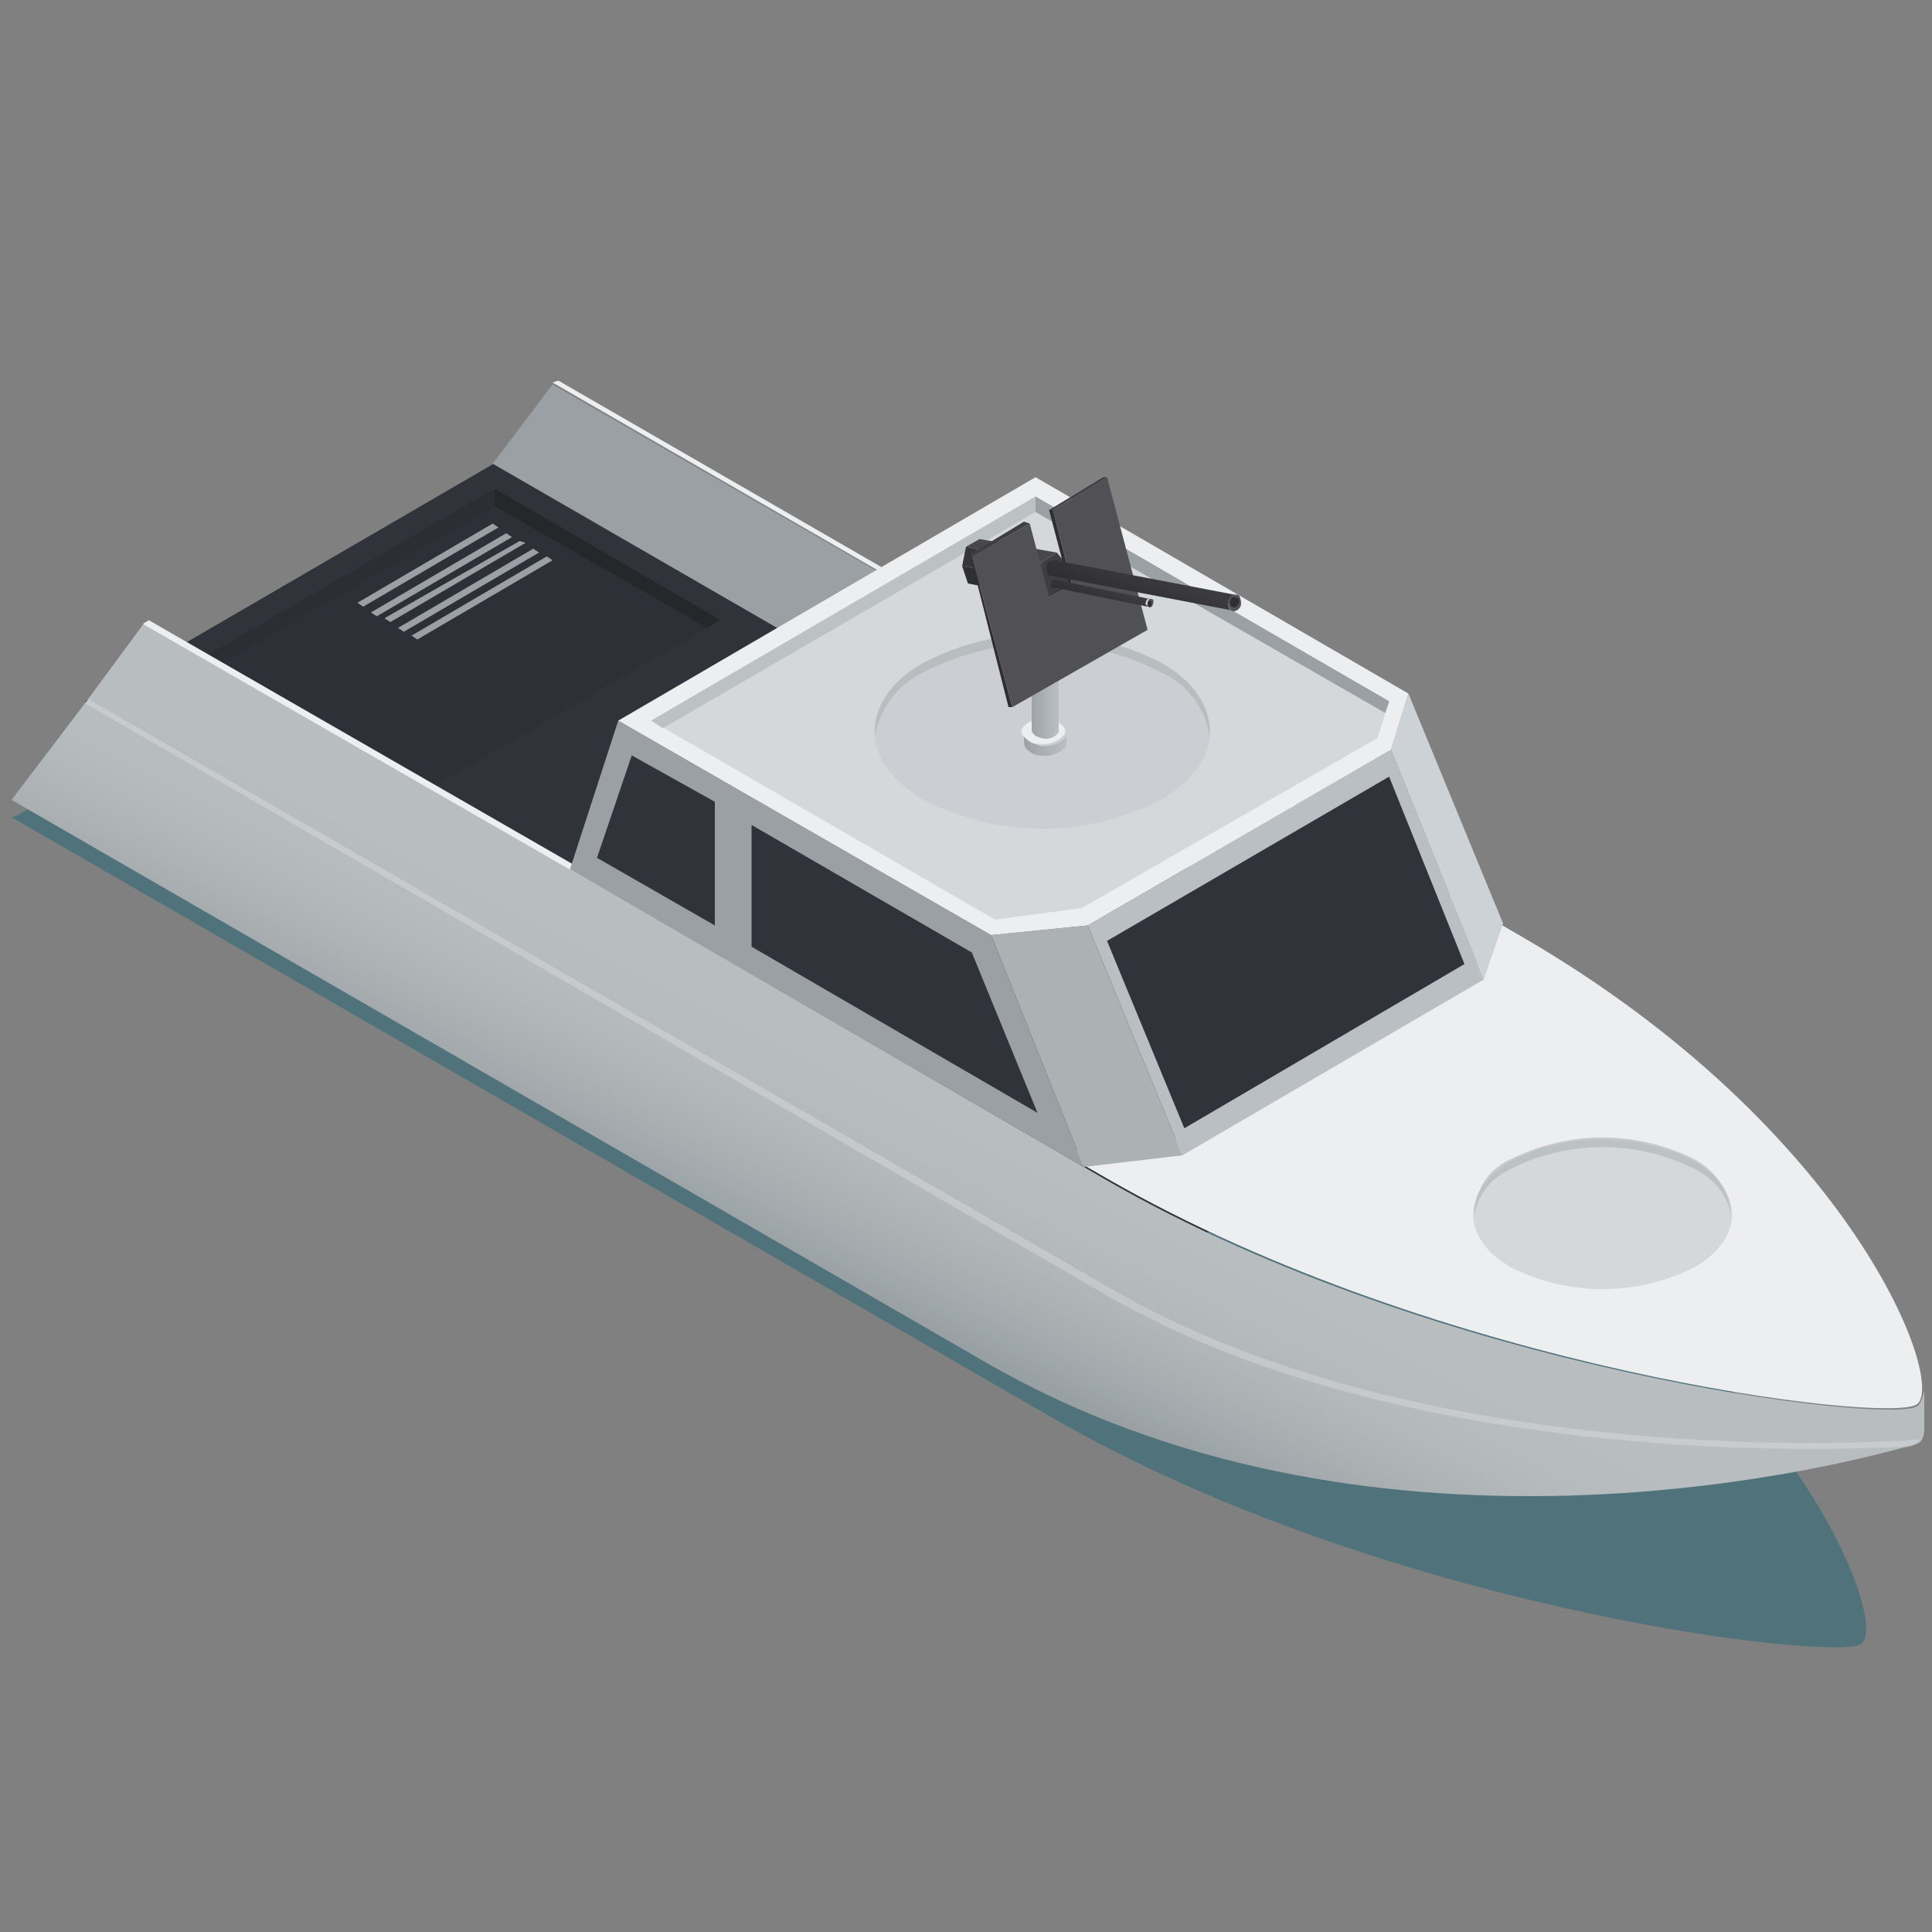 <?xml version="1.0" encoding="utf-8"?>
<!-- Generator: Adobe Illustrator 21.0.0, SVG Export Plug-In . SVG Version: 6.00 Build 0)  -->
<svg version="1.1" id="Camada_1" xmlns="http://www.w3.org/2000/svg" xmlns:xlink="http://www.w3.org/1999/xlink" x="0px" y="0px"
	 viewBox="0 0 100 100" style="enable-background:new 0 0 100 100;" xml:space="preserve">
<rect x="0" y="0" width="100" height="100" fill="#808080" stroke="none"/>
<style type="text/css">
	.st0{opacity:0.4;fill:#085E75;}
	.st1{fill:#30333A;}
	.st2{fill:#2D3037;}
	.st3{fill:#2B2E33;}
	.st4{fill:#25272B;}
	.st5{fill:#9AA0A4;}
	.st6{opacity:0.3;fill:url(#SVGID_1_);enable-background:new    ;}
	.st7{fill:#EDEEF0;}
	.st8{fill:#CCD2D5;}
	.st9{fill:#B9BFC2;}
	.st10{fill:#ACB2B4;}
	.st11{opacity:0.6;fill:#C4CACD;enable-background:new    ;}
	.st12{opacity:0.6;fill:#ACB2B4;enable-background:new    ;}
	.st13{opacity:0.3;fill:#EDEEF0;enable-background:new    ;}
	.st14{fill:url(#SVGID_2_);}
	.st15{fill:url(#SVGID_3_);}
	.st16{fill:#E1E7E9;}
	.st17{fill:#2F2F32;}
	.st18{fill:#363639;}
	.st19{fill:#48484C;}
	.st20{fill:#3E3E41;}
	.st21{fill:#515155;}
	.st22{fill:url(#SVGID_4_);}
	.st23{fill:url(#SVGID_5_);}
</style>
<path class="st0" d="M76,61L22,29.8L21.7,30L0.9,42.2l-0.3,0.1l53.9,31.1c17.2,9.9,40.3,12.6,41.8,11.7C97.9,84.3,93.1,70.9,76,61z"
	/>
<title>boat</title>
<g id="_9">
	<g id="_9-2">
		<g>
			<polygon class="st1" points="25.9,23.8 4.4,36.3 57.3,66.8 78.8,54.3 			"/>
			<polygon class="st2" points="37.3,32.1 17.6,43.5 5.9,36.7 25.6,25.3 			"/>
			<polygon class="st3" points="25.6,26.2 36.6,32.5 37.3,32.1 25.6,25.3 5.9,36.7 6.6,37.1 			"/>
			<polygon class="st4" points="25.6,26.2 36.6,32.5 37.3,32.1 25.6,25.3 			"/>
		</g>
		<g>
			<path class="st5" d="M95.8,64.2c-3-4.6-8.5-10.5-17.3-15.6L28.6,19.9L25.5,24l53,30.6c5.2,2.9,9.9,6.7,13.9,11.2
				C93.2,64.7,94.5,64.1,95.8,64.2z"/>
			<path class="st5" d="M99.2,72.8c-1.6,0.9-24.7-1.8-41.9-11.7L7.5,32.2l-3.1,4.2l0,0l-3.8,5L51,70.5c19.7,11.4,43.3,5.6,47.6,4.4
				c0.2,0,0.5-0.1,0.7-0.2c0.2-0.1,0.3-0.4,0.3-0.8v-1.9C99.5,72.4,99.4,72.7,99.2,72.8z"/>
			
				<linearGradient id="SVGID_1_" gradientUnits="userSpaceOnUse" x1="49.656" y1="43.352" x2="45.326" y2="34.662" gradientTransform="matrix(1 0 0 -1 0 102)">
				<stop  offset="0" style="stop-color:#FFFFFF"/>
				<stop  offset="0.19" style="stop-color:#FBFBFB"/>
				<stop  offset="0.39" style="stop-color:#EEEFEF"/>
				<stop  offset="0.6" style="stop-color:#D8DBDC"/>
				<stop  offset="0.81" style="stop-color:#BABEC1"/>
				<stop  offset="1" style="stop-color:#9AA0A4"/>
			</linearGradient>
			<path class="st6" d="M99.2,72.8c-1.6,0.9-24.7-1.8-41.9-11.7L7.5,32.2l-3.1,4.2l0,0l-3.8,5L51,70.5c19.7,11.4,43.3,5.6,47.6,4.4
				c0.2,0,0.5-0.1,0.7-0.2c0.2-0.1,0.3-0.4,0.3-0.8v-1.9C99.5,72.4,99.4,72.7,99.2,72.8z"/>
			<path class="st7" d="M78.8,48.5L28.9,19.7l-0.3,0.1l47.8,27.6c0.7,0.4,0.9,1.3,0.5,2c-0.1,0.2-0.3,0.4-0.5,0.5l-15.3,8.9
				c-2.2,1.3-4.8,1.3-7,0L7.7,32.1l-0.3,0.2L57.3,61c17.2,9.9,40.3,12.7,41.9,11.7S96,58.5,78.8,48.5z"/>
		</g>
	</g>
	<g>
		<polygon class="st8" points="72,38.8 76.8,50.7 77.8,47.8 72.9,35.9 		"/>
		<polygon class="st9" points="56.3,47.9 61.2,59.8 76.8,50.7 72,38.8 		"/>
		<polygon class="st1" points="57.3,48.7 71.9,40.2 75.8,49.9 61.3,58.4 		"/>
		<polygon class="st10" points="51.3,48.4 56.1,60.4 61.2,59.8 56.3,47.9 		"/>
		<polygon class="st5" points="51.3,48.4 56.1,60.4 29.5,45 32,37.3 		"/>
		<polygon class="st1" points="38.9,49 53.7,57.6 50.3,49.3 38.9,42.7 		"/>
		<polygon class="st1" points="37,41.5 32.7,39.1 30.9,44.4 37,47.9 		"/>
		<polygon class="st7" points="72.9,35.9 72,38.8 56.3,47.9 51.3,48.4 32,37.3 53.6,24.7 		"/>
		<polygon class="st11" points="33.7,37.3 53.6,25.7 71.9,36.3 71.3,38.2 56,47 51.5,47.6 		"/>
		<polygon class="st12" points="53.6,26.5 71.7,36.9 71.9,36.3 53.6,25.7 33.7,37.3 34.3,37.7 		"/>
		<polygon class="st5" points="53.6,26.5 71.7,36.9 71.9,36.3 53.6,25.7 		"/>
	</g>
	<path class="st11" d="M87.7,60.1c2.6,1.5,2.6,4,0,5.5c-3,1.5-6.5,1.5-9.5,0c-2.6-1.5-2.6-4,0-5.5C81.1,58.6,84.7,58.6,87.7,60.1z"
		/>
	<path class="st12" d="M78.2,60.5c3-1.5,6.5-1.5,9.5,0c1,0.5,1.8,1.4,1.9,2.5c0-1.3-0.8-2.4-1.9-3c-3-1.5-6.5-1.5-9.5,0
		c-1.2,0.5-1.9,1.7-1.9,3C76.4,62,77.1,61,78.2,60.5z"/>
	<path class="st11" d="M60.1,34.3c3.4,2,3.4,5.1,0,7.1c-3.9,2-8.4,2-12.3,0c-3.4-2-3.4-5.1,0-7.1C51.7,32.3,56.2,32.3,60.1,34.3z"/>
	<path class="st12" d="M47.8,34.8c3.9-2,8.4-2,12.3,0c1.3,0.6,2.3,1.8,2.5,3.3c0.1-1.4-0.7-2.8-2.5-3.8c-3.9-2-8.4-2-12.3,0
		c-1.8,1-2.6,2.4-2.5,3.8C45.5,36.7,46.5,35.4,47.8,34.8z"/>
	<path class="st5" d="M25.8,27.3l-7,4.1l-0.3-0.2l7-4.1L25.8,27.3z M26.2,27.6l-7,4.1l0.3,0.2l7-4.1L26.2,27.6z M26.9,28l-7,4
		l0.3,0.2l7-4.1L26.9,28z M27.6,28.4l-7,4.1l0.3,0.2l7-4.1L27.6,28.4z M28.3,28.8l-7,4.1l0.3,0.2l7-4.1L28.3,28.8z"/>
	<path class="st13" d="M98.5,74.9L98.5,74.9c-1,0-2.5,0.1-4.6,0.1c-8.4,0-24.6-1-36.7-8L4.4,36.4l0,0l0,0l0.2-0.2l52.9,30.5
		c16.2,9.4,39.7,8,41.9,7.8c0,0-0.1,0.1-0.1,0.1C99,74.8,98.8,74.8,98.5,74.9z"/>
	<g>
		<g>
			<g>
				
					<linearGradient id="SVGID_2_" gradientUnits="userSpaceOnUse" x1="52.88" y1="63.534" x2="55.18" y2="63.534" gradientTransform="matrix(1 0 0 -1 0 102)">
					<stop  offset="0" style="stop-color:#9AA0A4"/>
					<stop  offset="1" style="stop-color:#B9BFC2"/>
				</linearGradient>
				<path class="st14" d="M55.2,37.9v0.5c0,0.1,0,0.1,0,0.2c-0.3,0.4-0.9,0.6-1.4,0.5c-0.2,0-0.4-0.1-0.5-0.2
					c-0.2-0.1-0.3-0.3-0.3-0.5v-0.5c0,0.2,0.2,0.4,0.3,0.5c0.2,0.1,0.3,0.1,0.5,0.2c0.5,0.1,1.1-0.1,1.4-0.5
					C55.2,38,55.2,37.9,55.2,37.9z"/>
			</g>
		</g>
		<path class="st7" d="M54.8,37.4c0.3,0.2,0.4,0.4,0.3,0.6c-0.3,0.4-0.9,0.6-1.4,0.5c-0.2,0-0.4-0.1-0.5-0.2
			c-0.3-0.2-0.4-0.4-0.3-0.6c0.3-0.4,0.9-0.6,1.4-0.5C54.5,37.3,54.7,37.3,54.8,37.4z"/>
	</g>
	<g>
		<g>
			<g>
				
					<linearGradient id="SVGID_3_" gradientUnits="userSpaceOnUse" x1="53.27" y1="68.151" x2="54.79" y2="68.151" gradientTransform="matrix(1 0 0 -1 0 102)">
					<stop  offset="0" style="stop-color:#9AA0A4"/>
					<stop  offset="1" style="stop-color:#B9BFC2"/>
				</linearGradient>
				<path class="st15" d="M54.8,29.4v8.4c0,0,0,0.1,0,0.1c-0.2,0.3-0.6,0.4-0.9,0.3c-0.1,0-0.2-0.1-0.3-0.1
					c-0.1-0.1-0.2-0.2-0.2-0.3v-8.4c0,0.1,0.1,0.3,0.2,0.3c0.1,0.1,0.2,0.1,0.3,0.1c0.3,0.1,0.7,0,0.9-0.3
					C54.8,29.5,54.8,29.5,54.8,29.4z"/>
			</g>
		</g>
		<path class="st16" d="M54.6,29.1c0.2,0.1,0.3,0.3,0.2,0.4c-0.2,0.3-0.6,0.4-0.9,0.3c-0.1,0-0.2-0.1-0.3-0.1
			c-0.2-0.1-0.3-0.3-0.2-0.4c0.2-0.3,0.6-0.4,0.9-0.3C54.3,29,54.5,29.1,54.6,29.1z"/>
	</g>
	<g>
		<polygon class="st17" points="54.1,31 50.1,30.2 49.8,29.3 53.8,30 		"/>
		<polygon class="st18" points="53.8,30 49.8,29.3 50,28.3 53.9,29.1 		"/>
		<polygon class="st19" points="53.9,29.1 50,28.3 50.7,27.9 54.7,28.6 		"/>
		<polygon class="st20" points="54.7,28.6 55.2,29.2 55.4,30.2 54.1,31 53.8,30 53.9,29.1 		"/>
	</g>
	<g>
		<polygon class="st20" points="54.3,30.9 54.1,30.9 55.3,30.2 55.5,30.3 		"/>
		<polygon class="st17" points="55.5,30.3 55.3,30.2 54.3,26.4 54.5,26.4 		"/>
		<polygon class="st20" points="54.5,26.4 54.3,26.4 57.1,24.7 57.3,24.7 		"/>
		<polygon class="st20" points="50.3,28.8 50.2,28.7 53,27 53.3,27.1 		"/>
		<polygon class="st17" points="52.4,36.6 52.2,36.6 50.2,28.7 50.3,28.8 		"/>
		<polygon class="st21" points="57.3,24.7 59.4,32.6 52.4,36.6 50.3,28.8 53.3,27.1 54.3,30.9 55.5,30.3 54.5,26.4 		"/>
	</g>
	<g>
		
			<linearGradient id="SVGID_4_" gradientUnits="userSpaceOnUse" x1="57.205" y1="71.882" x2="56.795" y2="70.752" gradientTransform="matrix(1 0 0 -1 0 102)">
			<stop  offset="0" style="stop-color:#3E3E41"/>
			<stop  offset="1" style="stop-color:#2F2F32"/>
		</linearGradient>
		<path class="st22" d="M59.3,31.3c0-0.1,0-0.2,0.1-0.3c0,0,0.1,0,0.1,0l-4.9-1c0,0-0.1,0-0.1,0c-0.1,0.1-0.1,0.2-0.1,0.3
			c0,0.1,0.1,0.1,0.1,0.1l4.9,1C59.4,31.4,59.4,31.3,59.3,31.3z"/>
		<path class="st21" d="M59.5,31c-0.1,0.1-0.1,0.2-0.1,0.3c0,0.1,0.1,0.2,0.2,0.1c0.1-0.1,0.1-0.2,0.1-0.3C59.7,31,59.6,31,59.5,31
			C59.5,31,59.5,31,59.5,31z"/>
		<path class="st17" d="M59.5,31.1c-0.1,0-0.1,0.1-0.1,0.2c0,0.1,0.1,0.1,0.1,0.1c0.1,0,0.1-0.1,0.1-0.2
			C59.6,31.1,59.5,31.1,59.5,31.1C59.5,31.1,59.5,31.1,59.5,31.1z"/>
	</g>
	<g>
		
			<linearGradient id="SVGID_5_" gradientUnits="userSpaceOnUse" x1="59.5" y1="72.836" x2="58.71" y2="70.656" gradientTransform="matrix(1 0 0 -1 0 102)">
			<stop  offset="0" style="stop-color:#3E3E41"/>
			<stop  offset="1" style="stop-color:#2F2F32"/>
		</linearGradient>
		<path class="st23" d="M63.6,31.4c-0.1-0.2,0-0.4,0.2-0.6c0.1,0,0.1,0,0.2,0L54.6,29c-0.1,0-0.1,0-0.2,0c-0.2,0.1-0.3,0.3-0.2,0.6
			c0,0.1,0.1,0.2,0.2,0.2l9.4,1.8C63.7,31.6,63.6,31.5,63.6,31.4z"/>
		<path class="st21" d="M63.8,30.8c-0.2,0.1-0.3,0.3-0.2,0.6c0.1,0.2,0.2,0.3,0.4,0.2c0.2-0.1,0.3-0.3,0.2-0.6
			c0-0.1-0.1-0.3-0.3-0.2C63.9,30.8,63.9,30.8,63.8,30.8z"/>
		<path class="st17" d="M63.8,30.9c-0.1,0.1-0.2,0.3-0.1,0.4c0,0.1,0.2,0.2,0.3,0.1c0.1-0.1,0.2-0.3,0.1-0.4
			C64.1,31,64,30.9,63.8,30.9C63.9,30.9,63.9,30.9,63.8,30.9z"/>
	</g>
</g>
</svg>
